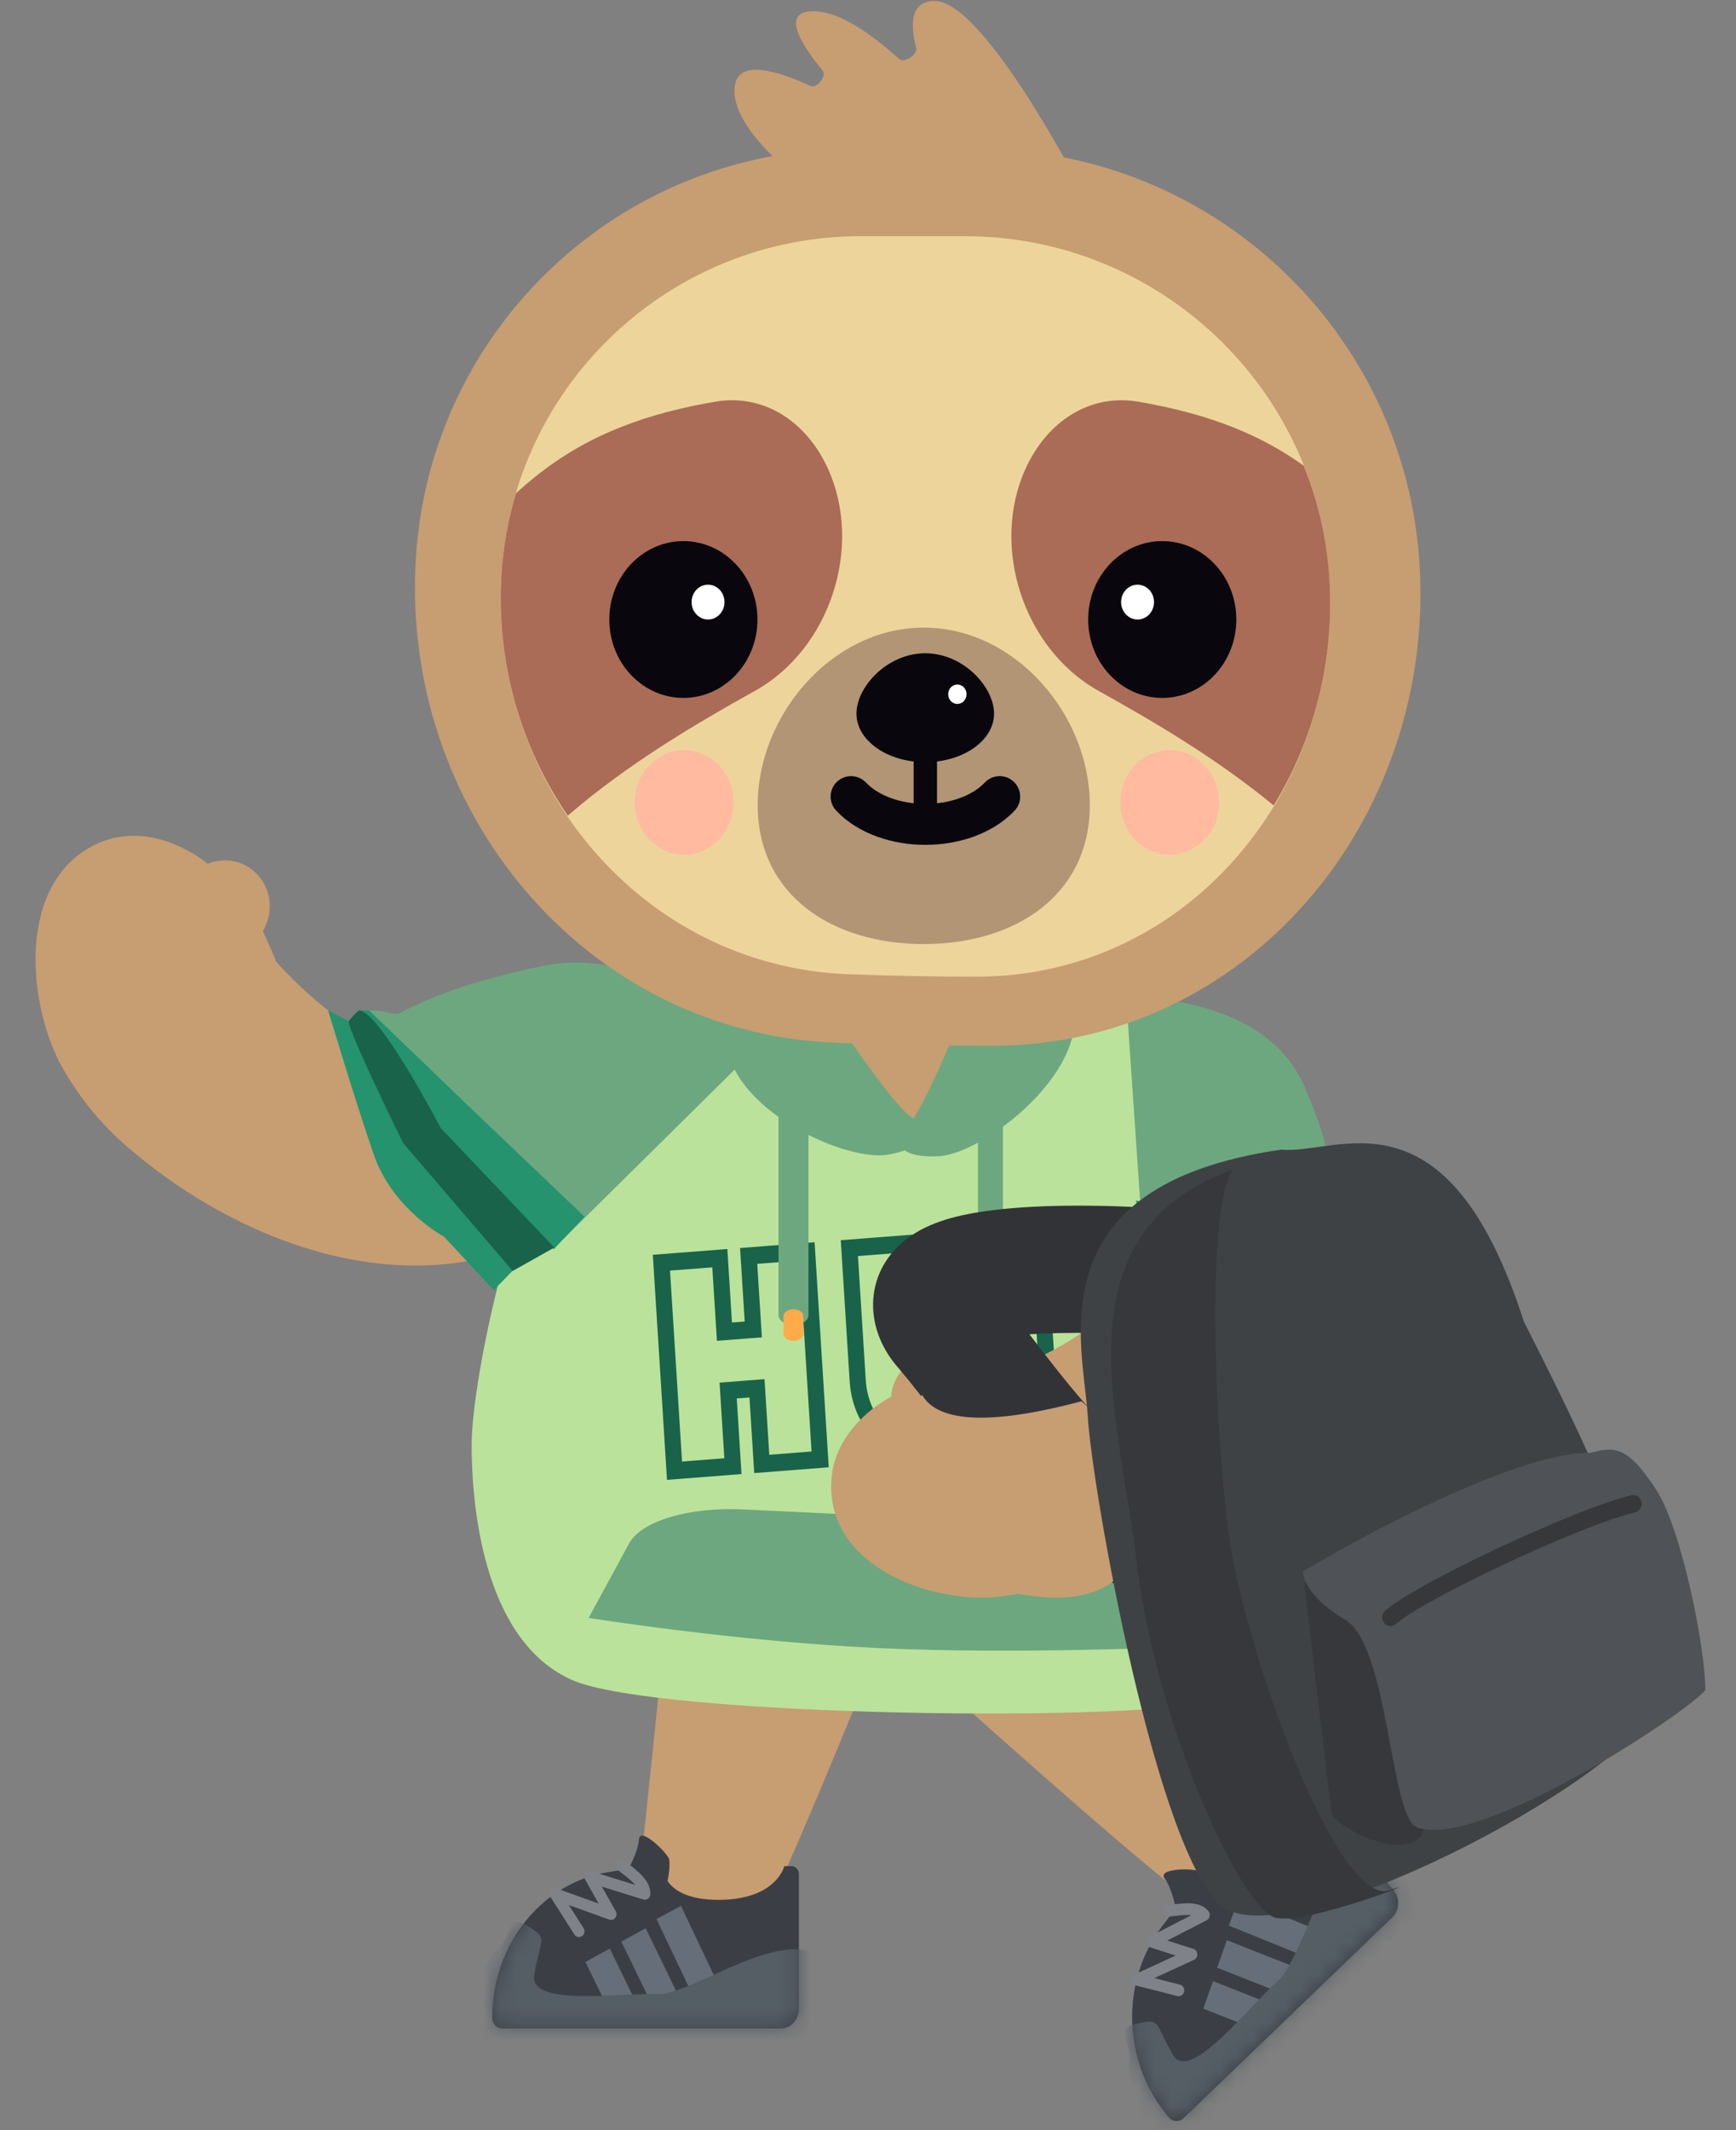 <svg width="106" height="130" viewBox="0 0 106 130" fill="none" xmlns="http://www.w3.org/2000/svg">
<rect x="0" y="0" width="106" height="130" fill="#808080" stroke="none"/>
<path d="M56.45 101.932C56.45 101.932 70.312 114.445 73.195 116.32C73.195 116.32 80.346 114.081 81.495 111.206C81.495 111.206 77.704 109.911 76.486 106.569C75.006 102.509 74.148 94.249 74.148 94.249L56.45 101.932Z" fill="#C79D72"/>
<path d="M53.844 100.095C53.844 100.095 47.808 115.122 46.237 117.754C46.237 117.754 40.614 118.677 38.817 116.806L40.695 98.769L53.844 100.095Z" fill="#C79D72"/>
<path d="M34.954 65.878C35.634 63.016 37.997 60.967 42.231 60.94L55.335 60.855L69.032 61.357C72.987 61.599 75.472 67.374 76.088 70.064C77.483 76.162 80.141 78.692 80.141 86.304C80.141 97.385 79.45 102.264 74.737 103.716C70.023 105.168 40.103 104.795 34.954 102.544C29.805 100.294 28.799 92.742 28.799 88.146C28.799 84.743 30.901 73.58 34.954 65.878Z" fill="#BAE29A"/>
<rect width="15.352" height="21.227" rx="7.676" transform="matrix(1 -0.018 0.016 1 47.473 48.67)" fill="#C79D72"/>
<path d="M54.249 70.465C51.27 71.006 42.823 66.802 44.61 62.033C45.498 58.313 50.124 60.825 51.278 62.57C52.201 63.966 54.571 67.354 55.559 68.128C56.523 68.577 57.229 69.923 54.249 70.465Z" fill="#6DA77F"/>
<path d="M57.297 70.567C60.317 70.433 67.739 64.442 65.044 60.178C63.436 56.738 59.413 60.224 58.632 62.187C58.007 63.757 56.364 67.598 55.552 68.574C54.699 69.227 54.276 70.701 57.297 70.567Z" fill="#6DA77F"/>
<path fill-rule="evenodd" clip-rule="evenodd" d="M67.428 74.445L62.879 74.798L63.745 88.534L68.294 88.181L67.428 74.445ZM56.723 75.274L61.272 74.921L61.815 83.531C62.007 86.581 59.971 88.924 57.168 89.141C54.393 89.356 52.117 87.386 51.885 84.379L51.879 84.288L51.337 75.692L55.886 75.339L56.425 83.883C56.444 84.179 56.511 84.359 56.589 84.441C56.637 84.492 56.712 84.519 56.863 84.507C57.022 84.495 57.108 84.449 57.16 84.379C57.229 84.284 57.274 84.111 57.263 83.847L57.261 83.805L56.723 75.274ZM49.738 75.817L45.188 76.17L45.471 80.654L44.693 80.715L44.411 76.23L39.861 76.583L40.727 90.318L45.276 89.966L44.986 85.35L45.763 85.29L46.054 89.905L50.603 89.552L49.738 75.817ZM48.82 76.935L49.554 88.588L46.972 88.789L46.681 84.173L43.937 84.386L44.228 89.002L41.645 89.202L40.911 77.548L43.493 77.348L43.776 81.833L46.52 81.62L46.237 77.135L48.82 76.935ZM60.355 76.042L57.772 76.242L58.245 83.739C58.278 84.269 58.17 84.709 57.937 85.025C57.707 85.335 57.362 85.517 56.936 85.551C56.51 85.584 56.152 85.456 55.893 85.183C55.641 84.917 55.486 84.518 55.445 84.013L55.441 83.956L54.968 76.459L52.386 76.66L52.863 84.222C53.019 86.691 54.829 88.28 57.096 88.104C59.347 87.929 60.954 86.105 60.836 83.677L60.831 83.604L60.355 76.042ZM63.928 75.761L66.51 75.561L67.245 87.214L64.663 87.415L63.928 75.761Z" fill="#19634A"/>
<path d="M48.45 67.344C48.944 67.344 49.346 67.604 49.363 67.93L49.363 67.951V80.269C49.363 80.604 48.954 80.876 48.45 80.876C47.956 80.876 47.553 80.615 47.537 80.29L47.536 80.269V67.951C47.536 67.615 47.945 67.344 48.45 67.344Z" fill="#6DA77F"/>
<path d="M48.45 79.908C48.777 79.908 49.044 80.089 49.058 80.316L49.059 80.334V81.415C49.059 81.651 48.786 81.841 48.45 81.841C48.122 81.841 47.855 81.66 47.841 81.434L47.841 81.415V80.334C47.841 80.099 48.114 79.908 48.45 79.908Z" fill="#FFAB49"/>
<path d="M60.477 67.344C60.889 67.344 61.224 67.606 61.238 67.933L61.238 67.953V82.199C61.238 82.535 60.898 82.808 60.477 82.808C60.065 82.808 59.73 82.547 59.716 82.22L59.716 82.199V67.953C59.716 67.617 60.057 67.344 60.477 67.344Z" fill="#6DA77F"/>
<path d="M60.477 81.519C60.886 81.519 61.22 81.713 61.238 81.957L61.238 81.977V83.318C61.238 83.57 60.898 83.775 60.477 83.775C60.068 83.775 59.734 83.581 59.717 83.338L59.716 83.318V81.977C59.716 81.724 60.057 81.519 60.477 81.519Z" fill="#FFAB49"/>
<path d="M38.413 94.201C39.159 92.83 42.066 91.963 45.381 92.123L53.777 92.529L66.821 93.16C67.51 93.193 68.206 93.268 68.766 93.465C69.932 93.874 71.878 94.857 72.463 96.971C73.317 100.055 72.311 100.502 72.311 100.502C72.311 100.502 62.114 100.995 53.429 100.575C44.744 100.156 35.942 98.744 35.942 98.744L37.818 95.296L38.413 94.201Z" fill="#6DA77F"/>
<path d="M16.853 58.685C16.79 58.476 16.197 57.116 16.049 56.832C16.396 56.256 16.537 55.575 16.445 54.91C16.391 54.536 16.265 54.178 16.075 53.856C15.886 53.535 15.635 53.257 15.339 53.038C15.043 52.819 14.706 52.663 14.349 52.58C13.992 52.497 13.621 52.488 13.258 52.553C13.065 52.587 12.875 52.641 12.692 52.715C11.036 51.448 9.152 50.815 7.41 51.061C6.925 51.127 6.45 51.263 5.999 51.465C1.042 53.677 1.613 61.025 3.713 64.99C4.86 67.064 6.384 68.885 8.204 70.357C14.592 75.704 23.815 79.229 31.989 76.009L36.033 68.291C29.099 65.264 23.424 65.915 16.853 58.685Z" fill="#C79D72"/>
<path d="M30.052 123.139C30.052 118.689 33.069 114.911 37.143 114.259L39.417 113.895H40.463C40.463 113.895 40.355 115.952 43.879 115.952C47.404 115.952 47.892 113.895 47.892 113.895H48.337C48.583 113.895 48.782 114.11 48.782 114.376V122.601C48.782 123.265 48.284 123.804 47.669 123.804H30.667C30.327 123.804 30.052 123.506 30.052 123.139Z" fill="#3B3F45"/>
<path d="M39.014 112.262C38.972 112.922 38.485 113.894 38.246 114.298C38.502 114.885 39.188 116.059 39.883 116.059C40.753 116.059 40.958 113.857 40.856 113.473C40.753 113.087 39.065 111.436 39.014 112.262Z" fill="#3B3F45"/>
<mask id="mask0" mask-type="alpha" maskUnits="userSpaceOnUse" x="30" y="113" width="19" height="11">
<path fill-rule="evenodd" clip-rule="evenodd" d="M30.051 123.037C30.051 118.022 33.885 113.957 38.614 113.957H39.443H41.791H44.139H46.487H48.835V122.526C48.835 123.18 48.335 123.71 47.718 123.71H30.686C30.335 123.71 30.051 123.409 30.051 123.037Z" fill="white"/>
</mask>
<g mask="url(#mask0)">
<path d="M37.234 118.926L35.747 119.739L37.339 123.013L38.826 122.2L37.234 118.926Z" fill="#666E79"/>
<path d="M39.427 117.686L37.938 118.497L39.846 122.431L41.334 121.62L39.427 117.686Z" fill="#666E79"/>
<path d="M41.579 116.322L40.084 117.121L42.722 122.668L44.216 121.869L41.579 116.322Z" fill="#666E79"/>
<path d="M32.231 117.554C30.823 116.669 31.375 118.423 30.109 119.168L27.43 124.878H48.756C49.277 124.05 51.159 119.76 49.661 119.168C46.908 118.082 42.056 121.837 40.047 121.713C38.037 121.589 32.284 122.519 32.621 120.533C33.012 118.236 33.515 118.361 32.231 117.554Z" fill="#555D65"/>
</g>
<path d="M38.257 113.668L38.242 113.656C38.096 113.535 37.885 113.562 37.771 113.714C37.656 113.867 37.681 114.089 37.827 114.209L37.873 114.247C37.991 114.34 38.259 114.548 38.361 114.63L38.373 114.641C38.538 114.777 38.671 114.904 38.775 115.024L38.793 115.045L36.119 114.21C35.832 114.121 35.589 114.44 35.727 114.712L35.735 114.728L36.555 116.181L34.01 115.262C33.711 115.154 33.453 115.498 33.613 115.776L33.622 115.791L35.075 118.069C35.178 118.231 35.386 118.274 35.539 118.165C35.688 118.061 35.731 117.853 35.642 117.693L35.631 117.677L34.734 116.268L37.199 117.159C37.489 117.264 37.746 116.941 37.605 116.662L37.596 116.646L36.748 115.142L39.279 115.932C39.488 115.998 39.698 115.839 39.709 115.614L39.71 115.595C39.71 115.029 39.384 114.58 38.788 114.087L38.745 114.052C38.61 113.944 38.337 113.732 38.257 113.668Z" fill="#7F8389"/>
<path d="M71.372 129.231C68.525 125.913 68.368 120.922 71.005 117.5L72.476 115.59L73.26 114.836C73.26 114.836 74.496 116.448 77.138 113.909C79.78 111.369 78.829 109.483 78.829 109.483L79.162 109.163C79.347 108.985 79.634 109.002 79.805 109.201L85.068 115.334C85.493 115.829 85.464 116.59 85.003 117.033L72.259 129.284C72.004 129.529 71.607 129.505 71.372 129.231Z" fill="#3B3F45"/>
<path d="M71.117 114.652C71.509 115.175 71.766 116.253 71.845 116.726C72.413 116.98 73.681 117.362 74.203 116.86C74.856 116.232 73.599 114.441 73.275 114.227C72.951 114.013 70.626 113.998 71.117 114.652Z" fill="#3B3F45"/>
<mask id="mask1" mask-type="alpha" maskUnits="userSpaceOnUse" x="69" y="108" width="17" height="22">
<path fill-rule="evenodd" clip-rule="evenodd" d="M71.308 129.156C68.098 125.417 68.37 119.623 71.915 116.216L72.536 115.619L74.296 113.927L76.056 112.235L77.816 110.543L79.576 108.852L85.06 115.241C85.478 115.729 85.443 116.484 84.981 116.929L72.214 129.201C71.951 129.454 71.546 129.434 71.308 129.156Z" fill="white"/>
</mask>
<g mask="url(#mask1)">
<path d="M74.067 120.914L73.472 122.594L76.765 123.891L77.36 122.211L74.067 120.914Z" fill="#666E79"/>
<path d="M74.914 118.413L74.317 120.093L78.27 121.654L78.867 119.975L74.914 118.413Z" fill="#666E79"/>
<path d="M75.645 115.85L75.036 117.525L80.57 119.764L81.18 118.089L75.645 115.85Z" fill="#666E79"/>
<path d="M69.444 123.5C67.823 123.855 69.359 124.764 68.887 126.23L70.532 132.416L86.51 117.058C86.371 116.066 85.036 111.512 83.535 112.15C80.778 113.324 79.545 119.616 77.96 120.971C76.375 122.326 72.66 127.162 71.642 125.439C70.466 123.446 70.923 123.177 69.444 123.5Z" fill="#555D65"/>
</g>
<path d="M71.46 116.248L71.44 116.25C71.254 116.265 71.113 116.436 71.125 116.633C71.137 116.83 71.298 116.977 71.484 116.962L71.543 116.956C71.691 116.941 72.025 116.902 72.154 116.891L72.17 116.89C72.38 116.872 72.562 116.871 72.716 116.886L72.744 116.889L70.204 118.194C69.931 118.334 69.953 118.747 70.231 118.851L70.247 118.857L71.793 119.35L69.295 120.498C69.002 120.633 69.029 121.076 69.327 121.168L69.343 121.173L71.891 121.825C72.072 121.871 72.256 121.754 72.302 121.562C72.346 121.377 72.246 121.191 72.076 121.136L72.057 121.131L70.483 120.727L72.902 119.615C73.186 119.484 73.172 119.058 72.888 118.952L72.871 118.946L71.272 118.435L73.676 117.2C73.875 117.098 73.931 116.829 73.795 116.652L73.783 116.638C73.421 116.215 72.889 116.115 72.126 116.178L72.072 116.182C71.901 116.199 71.561 116.238 71.46 116.248Z" fill="#7F8389"/>
<path d="M33.084 58.965C38.892 57.752 44.128 61.994 46.338 63.817L34.435 75.582L22.426 61.682C23.511 61.595 23.987 62.05 24.487 61.791C26.17 60.917 28.606 59.9 33.084 58.965Z" fill="#6DA77F"/>
<path d="M22.542 61.671L28.524 67.424L35.688 74.259L33.81 76.246L27.179 69.391L21.915 61.671L22.542 61.671Z" fill="#24936E"/>
<path d="M21.289 62.333L26.432 69.769L31.933 76.907L30.145 78.74L27.115 75.479C27.115 75.479 23.983 73.808 22.832 70.49C21.681 67.173 20.036 61.668 20.036 61.668L21.289 62.333Z" fill="#24936E"/>
<path d="M21.914 61.668C23.167 61.67 26.907 68.844 26.907 68.844L33.846 76.141L31.305 77.57L24.608 69.754C24.608 69.754 21.289 62.995 21.289 62.332C21.507 62.048 21.645 61.9 21.914 61.668Z" fill="#19634A"/>
<path d="M60.858 83.901C60.663 83.887 59.337 83.879 59.052 83.901C58.725 83.395 58.234 83.027 57.666 82.861C57.345 82.767 57.008 82.741 56.675 82.783C56.342 82.825 56.019 82.934 55.725 83.105C55.431 83.276 55.172 83.504 54.962 83.778C54.753 84.051 54.597 84.363 54.504 84.697C54.456 84.876 54.424 85.058 54.41 85.243C52.719 86.188 51.478 87.554 50.98 89.145C50.846 89.584 50.77 90.039 50.756 90.498C50.556 95.559 56.681 97.788 60.708 97.481C62.829 97.275 64.898 96.651 66.803 95.644C73.639 92.168 80.136 85.575 80.814 77.405L76.229 71.085C71.014 75.873 69.268 80.97 60.858 83.901Z" fill="#C79D72"/>
<path d="M79.677 66.369C77.444 61.206 71.042 61.069 68.749 60.638L69.718 74.776L82.719 75.21C82.214 74.34 81.68 74.289 81.586 73.74C81.269 71.894 81.398 70.348 79.677 66.369Z" fill="#6DA77F"/>
<path d="M82.849 74.92L76.114 74.188L69.347 73.274L69.962 75.175L75.69 75.99L84.275 76.6L82.849 74.92Z" fill="#24936E"/>
<path d="M84.367 76.217L76.248 75.871L69.791 74.583L70.362 76.942L76.913 77.565L83.392 77.432L84.367 76.217Z" fill="#19634A"/>
<path d="M44.88 5.173C44.35 8.05 50.016 11.886 50.016 11.886L66.029 11.578C66.029 11.578 60.102 0.059 57.081 0.059C55.575 0.059 55.57 1.49 55.944 2.926C56.049 3.331 55.207 3.881 54.898 3.6C53.289 2.136 51.097 0.52 49.412 0.698C47.81 0.867 48.873 2.658 50.226 4.303C50.497 4.632 49.877 5.431 49.49 5.251C47.442 4.299 45.164 3.628 44.88 5.173Z" fill="#C79D72"/>
<path d="M25.394 34.049C26.268 20.024 37.898 9.098 51.95 9.098H59.726C74.045 9.098 85.875 20.275 86.685 34.572V34.572C87.566 50.1 76.126 63.826 60.574 63.825C57.368 63.824 54.208 63.761 51.065 63.643C35.694 63.067 24.436 49.401 25.394 34.049V34.049Z" fill="#C79D72"/>
<path d="M30.622 35.023C31.343 23.441 40.947 14.416 52.553 14.416H58.916C70.743 14.416 80.513 23.648 81.181 35.455V35.455C81.908 48.277 72.462 59.612 59.62 59.61C56.99 59.609 54.398 59.557 51.819 59.461C39.127 58.986 29.832 47.7 30.622 35.023V35.023Z" fill="#EDD49B"/>
<path d="M66.544 49.132C66.544 54.627 62.005 57.617 56.405 57.617C50.805 57.617 46.266 54.627 46.266 49.132C46.266 43.638 50.805 38.307 56.405 38.307C62.005 38.307 66.544 43.638 66.544 49.132Z" fill="#B19574"/>
<rect x="55.787" y="44.328" width="1.427" height="6.542" rx="0.713" fill="#09060D"/>
<path d="M51.968 48.619C54.116 50.878 58.891 50.878 61.04 48.619" stroke="#09060D" stroke-width="2.5" stroke-linecap="round"/>
<path d="M60.696 43.554C60.696 45.191 58.815 46.517 56.496 46.517C54.176 46.517 52.296 45.191 52.296 43.554C52.296 41.918 54.176 39.871 56.496 39.871C58.815 39.871 60.696 41.918 60.696 43.554Z" fill="#09060D"/>
<ellipse cx="58.456" cy="42.37" rx="0.56" ry="0.593" fill="white"/>
<path fill-rule="evenodd" clip-rule="evenodd" d="M31.501 30.109C31.03 31.676 30.73 33.32 30.623 35.019C30.282 40.448 31.809 45.62 34.668 49.782C38.273 46.668 42.364 44.241 46.091 42.169C50.693 39.609 52.7 33.378 50.573 28.645C49.263 25.728 46.645 24.007 43.668 24.517C37.939 25.498 34.49 27.378 31.501 30.109Z" fill="#AA6C56"/>
<path fill-rule="evenodd" clip-rule="evenodd" d="M79.611 28.427C80.494 30.611 81.04 32.972 81.181 35.447C81.466 40.443 80.193 45.211 77.769 49.158C74.35 46.341 70.559 44.101 67.085 42.169C62.483 39.609 60.476 33.377 62.603 28.645C63.913 25.728 66.53 24.007 69.508 24.517C73.974 25.282 77.054 26.593 79.611 28.427Z" fill="#AA6C56"/>
<ellipse cx="41.727" cy="37.81" rx="4.523" ry="4.785" fill="#09060D"/>
<ellipse cx="43.233" cy="36.747" rx="1.005" ry="1.063" fill="white"/>
<ellipse rx="4.523" ry="4.785" transform="matrix(-1 0 0 1 70.967 37.81)" fill="#09060D"/>
<ellipse rx="1.005" ry="1.063" transform="matrix(-1 0 0 1 69.459 36.747)" fill="white"/>
<ellipse cx="41.775" cy="48.973" rx="3.015" ry="3.19" fill="#FFBAA0"/>
<ellipse cx="71.423" cy="48.974" rx="3.015" ry="3.19" fill="#FFBAA0"/>
<path d="M55.486 75.524C52.783 77.484 52.647 80.944 54.807 83.435L54.892 83.534C55.249 83.951 55.649 84.444 56.144 85.078L56.893 86.045C57.352 86.642 57.881 87.329 57.977 87.453L58.312 87.886C59.103 88.901 59.752 89.707 60.415 90.484C62.263 92.652 63.958 94.277 65.736 95.441C68.132 97.01 70.622 97.675 73.178 97.145L73.266 97.126L71.89 89.522C70.65 89.793 68.637 88.475 65.87 85.23L65.75 85.088C65.166 84.399 64.568 83.651 63.816 82.682L62.855 81.434L62.871 81.433C65.162 81.285 68.069 81.337 70.787 81.545L70.932 81.557L71.577 73.814C67.765 73.513 63.634 73.486 60.637 73.858C58.428 74.132 56.766 74.595 55.486 75.524Z" fill="#323337"/>
<path d="M56.31 85.139C57.691 87.557 63.378 86.217 66.036 85.523L70.317 89.309C70.239 90.211 70.656 93.515 68.481 96.032C65.763 99.178 58.05 96.816 54.365 93.475C51.417 90.802 54.434 86.804 56.31 85.139Z" fill="#C79D72"/>
<path d="M93.047 80.658C88.343 66.034 81.662 70.503 78.228 70.165C63.082 72.348 66.161 82.072 66.422 86.475C66.682 90.879 70.65 113.344 74.664 116.374C78.678 119.403 98.993 108.806 101.171 104.051C100.116 95.146 98.159 90.746 93.047 80.658Z" fill="#3F4244"/>
<path d="M75.362 95.582C74.332 90.722 73.425 73.927 75.29 71.364C64.444 75.285 68.339 86.434 69.382 95.188C70.609 105.491 75.893 116.65 77.919 117.055C79.945 117.46 87.626 114.411 84.839 115.367C82.052 116.324 77.166 104.087 75.362 95.582Z" fill="#37383B"/>
<path d="M81.298 110.661L79.623 96.574L84.87 96.516C85.955 101.229 87.846 110.945 86.724 112.108C85.32 113.561 81.38 111.345 81.298 110.661Z" fill="#37383C"/>
<path d="M97.086 88.666L97.073 88.669C92.797 88.621 83.623 93.47 79.571 95.9C79.539 96.366 80.008 97.609 82.134 98.853C84.792 100.408 84.883 110.869 86.499 111.516C90.118 112.966 102.69 104.785 104.128 103.159C104.131 100.62 102.7 93.326 101.109 90.891C99.307 88.131 98.513 88.323 97.086 88.666Z" fill="#4F5256"/>
<path d="M100.227 91.654C100.165 91.366 99.89 91.188 99.612 91.257C95.872 92.181 86.204 96.797 84.571 98.311C84.358 98.51 84.336 98.848 84.523 99.068C84.711 99.287 85.035 99.305 85.249 99.107C86.737 97.727 96.251 93.184 99.837 92.299C100.114 92.23 100.288 91.941 100.227 91.654Z" fill="#37383B"/>
</svg>
